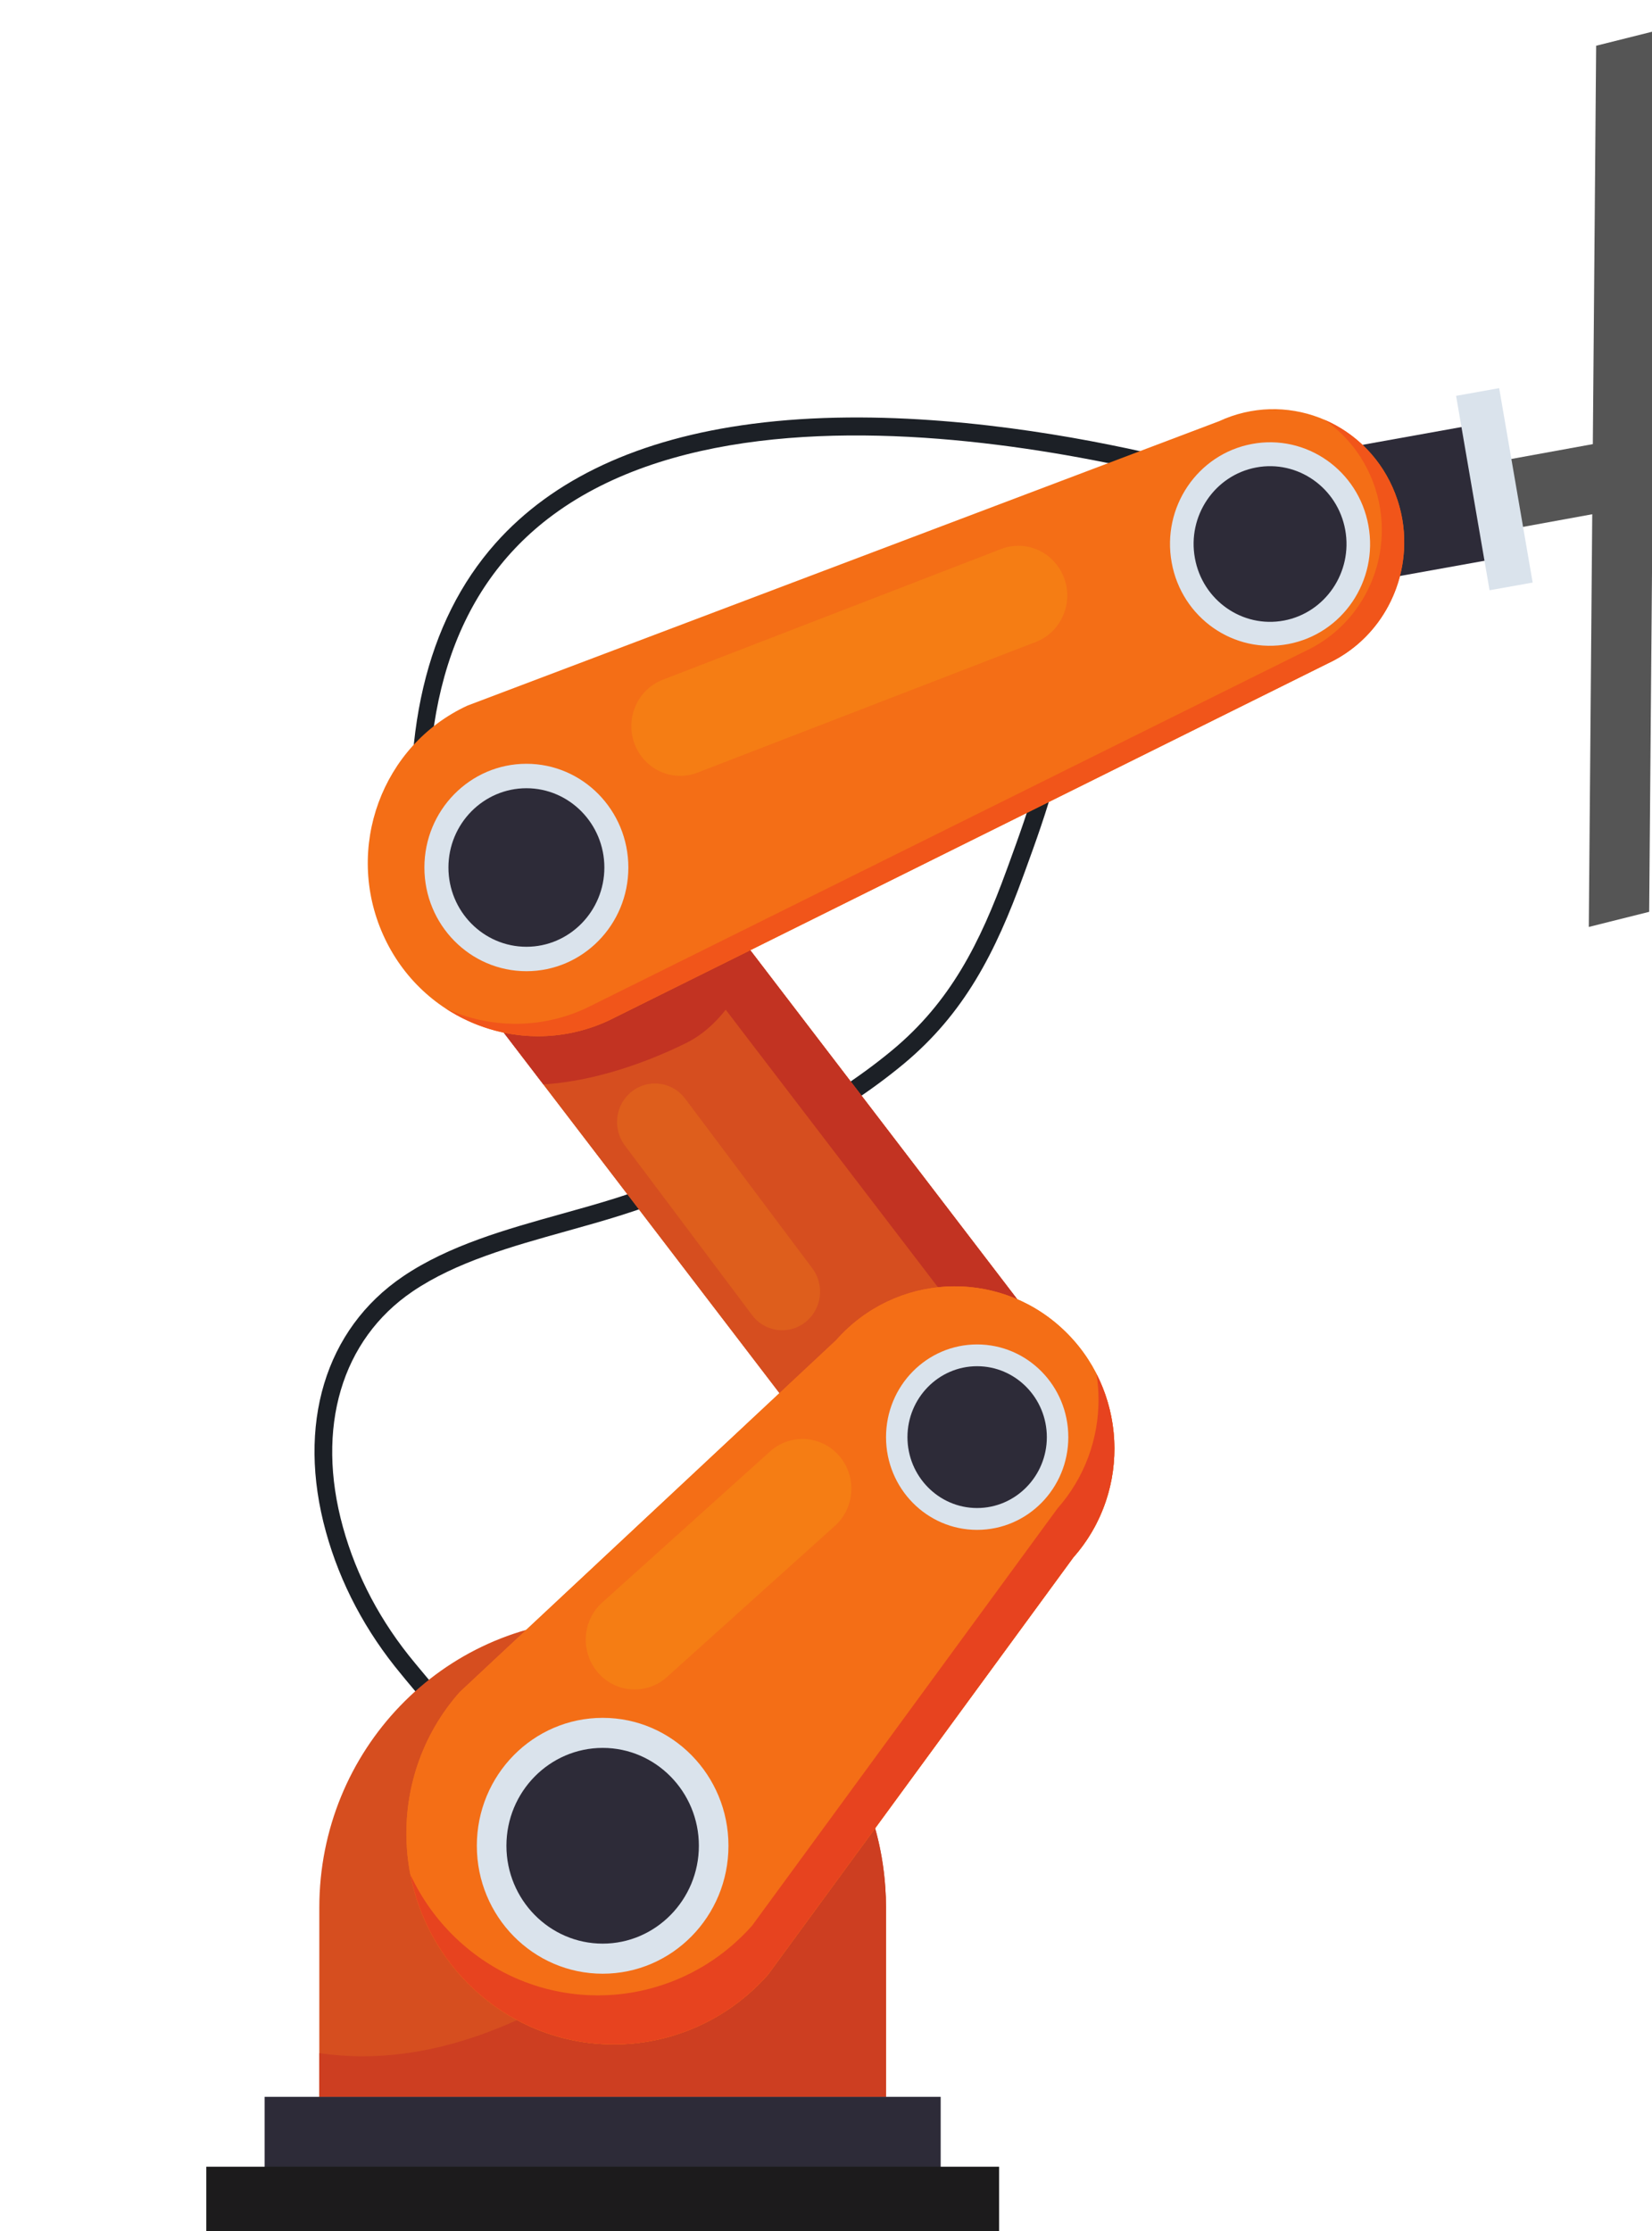 <?xml version="1.0" encoding="UTF-8" standalone="no"?>
<svg
   xmlns:dc="http://purl.org/dc/elements/1.1/"
   xmlns:cc="http://creativecommons.org/ns#"
   xmlns:rdf="http://www.w3.org/1999/02/22-rdf-syntax-ns#"
   xmlns:svg="http://www.w3.org/2000/svg"
   xmlns="http://www.w3.org/2000/svg"
   xmlns:sodipodi="http://sodipodi.sourceforge.net/DTD/sodipodi-0.dtd"
   xmlns:inkscape="http://www.inkscape.org/namespaces/inkscape"
   width="220mm"
   height="297mm"
   viewBox="0 0 220 297"
   version="1.1"
   id="svg3994"
   inkscape:version="1.0 (4035a4fb49, 2020-05-01)"
   sodipodi:docname="braco.svg">
  <defs
     id="defs3988" />
  <sodipodi:namedview
     id="base"
     pagecolor="#ffffff"
     bordercolor="#666666"
     borderopacity="1.0"
     inkscape:pageopacity="0.0"
     inkscape:pageshadow="2"
     inkscape:zoom="0.7"
     inkscape:cx="400"
     inkscape:cy="560"
     inkscape:document-units="mm"
     inkscape:current-layer="layer1"
     inkscape:document-rotation="0"
     showgrid="false"
     inkscape:window-width="1902"
     inkscape:window-height="1030"
     inkscape:window-x="0"
     inkscape:window-y="0"
     inkscape:window-maximized="0" />
  <g
     inkscape:label="Layer 1"
     inkscape:groupmode="layer"
     id="layer1">
    <path
       id="path416"
       style="fill:#555555;fill-opacity:1;fill-rule:nonzero;stroke:none;stroke-width:0.173"
       d="m 220.602,4.077 -0.978,117.309 -8.04,2.012 0.978,-117.309 8.04,-2.012" />
    <path
       id="path448"
       style="fill:#1c2026;fill-opacity:1;fill-rule:nonzero;stroke:none;stroke-width:0.257"
       d="m 66.081,235.182 c -4.18,-2.102 -8.947,-7.836 -12.109,-11.632 l -0.521,-0.638 c -4.759,-5.708 -8.136,-12.094 -10.042,-18.967 -3.953,-14.276 -0.117,-26.99 10.254,-34.019 6.112,-4.141 13.755,-6.277 21.14,-8.334 4.874,-1.357 9.914,-2.761 14.278,-4.709 9.787,-4.367 20.977,-9.808 29.717,-17.058 7.753,-6.427 11.706,-14.253 15.263,-24.03 l 0.263,-0.716 c 2.575,-7.065 6.099,-16.744 5.507,-24.115 l 2.348,-0.195 c 0.63,7.898 -2.999,17.862 -5.65,25.138 l -0.263,0.716 c -3.69,10.143 -7.822,18.293 -15.98,25.055 -8.962,7.426 -20.331,12.966 -30.261,17.392 -4.519,2.019 -9.644,3.448 -14.595,4.829 -7.212,2.016 -14.663,4.084 -20.469,8.012 -9.478,6.425 -12.954,18.153 -9.292,31.386 1.812,6.544 5.032,12.626 9.57,18.07 l 0.528,0.638 c 3.034,3.643 7.612,9.157 11.356,11.035 l -1.044,2.143" />
    <path
       id="path450"
       style="fill:#1c2026;fill-opacity:1;fill-rule:nonzero;stroke:none;stroke-width:0.257"
       d="m 55.352,117.568 c -2.2,-19.585 1.375,-34.808 10.626,-45.234 7.638,-8.591 19.132,-13.941 34.173,-15.906 16.805,-2.205 35.064,0.275 47.43,2.743 7.071,1.409 12.941,2.953 16.618,3.993 7.143,2.037 7.153,2.143 7.276,2.992 l -0.98,1.347 -0.37,-2.361 0.184,1.181 -1.166,-0.135 c -0.069,0.589 0.296,1.066 0.684,1.23 -0.61,-0.257 -65.973,-22.187 -96.884,1.658 -12.619,9.756 -17.756,25.973 -15.253,48.218 l -2.338,0.275" />
    <path
       id="path462"
       style="fill:#555555;fill-opacity:1;fill-rule:nonzero;stroke:none;stroke-width:0.257"
       d="m 217.761,58.097 1.599,9.026 -34.353,6.266 -1.59,-9.04 34.345,-6.252" />
    <path
       id="path464"
       style="fill:#2d2b38;fill-opacity:1;fill-rule:nonzero;stroke:none;stroke-width:0.257"
       d="m 196.983,56.426 3.094,17.797 -22.209,3.995 -3.097,-17.801 22.212,-3.991" />
    <path
       inkscape:transform-center-y="-7.0711127"
       inkscape:transform-center-x="-62.800611"
       id="path466"
       style="fill:#dae3ec;fill-opacity:1;fill-rule:nonzero;stroke:none;stroke-width:0.257"
       d="m 199.647,51.671 4.461,25.883 -5.74,1.022 -4.458,-25.879 5.737,-1.026" />
    <path
       id="path470"
       style="fill:#d64e1f;fill-opacity:1;fill-rule:nonzero;stroke:none;stroke-width:0.257"
       d="m 141.281,207.133 c -3.21,2.621 -7.105,3.791 -10.92,3.609 -4.514,-0.215 -8.911,-2.322 -11.948,-6.186 L 67.306,137.753 56.702,123.897 c -5.609,-7.135 -4.461,-17.543 2.547,-23.251 3.208,-2.613 7.099,-3.786 10.922,-3.601 4.502,0.213 8.909,2.325 11.953,6.194 l 22.136,28.936 39.568,51.718 c 5.617,7.133 4.463,17.551 -2.547,23.241" />
    <path
       id="path472"
       style="fill:#d64e1f;fill-opacity:1;fill-rule:nonzero;stroke:none;stroke-width:0.257"
       d="m 141.281,207.133 c -3.21,2.621 -7.105,3.791 -10.92,3.609 -4.514,-0.215 -8.911,-2.322 -11.948,-6.186 L 67.306,137.753 56.702,123.897 c -5.609,-7.135 -4.461,-17.543 2.547,-23.251 3.208,-2.613 7.099,-3.786 10.922,-3.601 4.502,0.213 8.909,2.325 11.953,6.194 l 22.136,28.936 39.568,51.718 c 5.617,7.133 4.463,17.551 -2.547,23.241" />
    <path
       id="path474"
       style="fill:#de5e1c;fill-opacity:1;fill-rule:nonzero;stroke:none;stroke-width:0.257"
       d="m 104.171,177.089 c -1.524,0 -3.029,-0.695 -4.019,-2.021 L 83.207,152.485 c -1.689,-2.257 -1.261,-5.477 0.954,-7.198 0.911,-0.708 1.988,-1.048 3.055,-1.048 1.524,0 3.029,0.695 4.027,2.019 l 16.935,22.582 c 1.689,2.255 1.261,5.477 -0.957,7.2 -0.911,0.708 -1.983,1.048 -3.05,1.048" />
    <path
       id="path476"
       style="fill:#966578;fill-opacity:1;fill-rule:nonzero;stroke:none;stroke-width:0.257"
       d="m 72.363,144.364 v 0 l -5.066,-6.611 -0.217,-0.283 c 0.002,0 0.005,0 0.008,0.002 l 0.217,0.28 5.058,6.611 m 31.897,-12.19 -4.343,-5.677 v 0 l 4.343,5.677" />
    <path
       id="path478"
       style="fill:#c23322;fill-opacity:1;fill-rule:nonzero;stroke:none;stroke-width:0.257"
       d="m 135.46,172.955 c -2.651,-1.144 -5.479,-1.71 -8.301,-1.71 -0.75,0 -1.503,0.039 -2.251,0.119 l -25.772,-33.685 -2.488,-3.262 c -1.47,1.858 -3.2,3.433 -5.423,4.51 -5.499,2.696 -12.3,5.023 -18.856,5.436 h -0.005 l -5.058,-6.611 -0.217,-0.28 c 1.495,0.311 3.024,0.472 4.565,0.472 3.149,0 6.349,-0.672 9.401,-2.086 v 0 l 18.861,-9.362 4.343,5.677 31.2,40.781" />
    <path
       id="path480"
       style="fill:#d64e1f;fill-opacity:1;fill-rule:nonzero;stroke:none;stroke-width:0.257"
       d="m 117.992,253.936 v 25.208 H 42.524 v -25.208 c 0,-20.898 16.422,-37.891 36.855,-38.363 0.291,-0.008 0.584,-0.018 0.87,-0.018 19.943,0 36.276,15.737 37.644,35.654 0.067,0.903 0.1,1.811 0.1,2.727" />
    <path
       id="path482"
       style="fill:#cd3e21;fill-opacity:1;fill-rule:nonzero;stroke:none;stroke-width:0.257"
       d="M 117.992,279.144 H 42.524 v -5.823 c 1.939,0.285 3.866,0.421 5.783,0.421 7.064,0 13.962,-1.842 20.553,-4.821 4.032,2.167 8.46,3.238 12.88,3.238 6.844,0 13.666,-2.571 18.946,-7.631 0.002,-0.005 0.008,-0.008 0.013,-0.015 0.028,-0.029 0.056,-0.052 0.084,-0.083 0.401,-0.387 0.791,-0.786 1.171,-1.204 0.087,-0.091 0.171,-0.185 0.255,-0.277 0.02,-0.029 0.041,-0.051 0.064,-0.073 l 14.27,-19.491 c 0.704,2.512 1.164,5.13 1.35,7.823 0.067,0.903 0.1,1.811 0.1,2.727 v 25.208" />
    <path
       id="path484"
       style="fill:#f46e16;fill-opacity:1;fill-rule:nonzero;stroke:none;stroke-width:0.257"
       d="m 111.367,178.386 c 7.852,-8.866 21.304,-9.572 30.016,-1.585 8.725,7.997 9.412,21.658 1.554,30.535 l -40.665,55.542 c -10.223,11.523 -27.689,12.444 -39.029,2.05 -11.333,-10.392 -12.234,-28.163 -2.013,-39.686 l 50.138,-46.855" />
    <path
       id="path486"
       style="fill:#f46e16;fill-opacity:1;fill-rule:nonzero;stroke:none;stroke-width:0.257"
       d="m 111.367,178.386 c 7.852,-8.866 21.304,-9.572 30.016,-1.585 8.725,7.997 9.412,21.658 1.554,30.535 l -40.665,55.542 c -10.223,11.523 -27.689,12.444 -39.029,2.05 -11.333,-10.392 -12.234,-28.163 -2.013,-39.686 l 50.138,-46.855" />
    <path
       id="path488"
       style="fill:#c23322;fill-opacity:1;fill-rule:nonzero;stroke:none;stroke-width:0.257"
       d="m 63.243,264.927 v 0 c -4.601,-4.219 -7.48,-9.647 -8.595,-15.376 0,0 0,0 0,0.001 1.12,5.732 3.999,11.16 8.595,15.374 v 0" />
    <path
       id="path490"
       style="fill:#b82a22;fill-opacity:1;fill-rule:nonzero;stroke:none;stroke-width:0.257"
       d="m 100.685,264.528 c 0.002,-0.005 0.008,-0.008 0.013,-0.015 -0.005,0.006 -0.01,0.008 -0.013,0.015 m 0.097,-0.096 c 0.401,-0.387 0.791,-0.786 1.171,-1.204 -0.38,0.418 -0.771,0.817 -1.171,1.204" />
    <path
       id="path492"
       style="fill:#966578;fill-opacity:1;fill-rule:nonzero;stroke:none;stroke-width:0.257"
       d="m 116.545,243.383 v 0 l 26.392,-36.048 c 3.667,-4.144 5.474,-9.331 5.469,-14.497 0,-1.917 -0.253,-3.832 -0.75,-5.69 0.503,1.866 0.755,3.793 0.755,5.719 0,5.156 -1.809,10.33 -5.474,14.468 l -26.392,36.048" />
    <path
       id="path494"
       style="fill:#e7431f;fill-opacity:1;fill-rule:nonzero;stroke:none;stroke-width:0.257"
       d="m 81.742,272.159 c -6.594,0 -13.211,-2.387 -18.499,-7.231 v 0 c -4.596,-4.214 -7.475,-9.642 -8.595,-15.374 1.521,3.256 3.675,6.277 6.482,8.848 5.283,4.842 11.897,7.229 18.489,7.229 7.554,0 15.077,-3.132 20.541,-9.284 l 40.668,-55.537 c 3.662,-4.141 5.466,-9.315 5.466,-14.471 v 0 0 c 0,-1.149 -0.092,-2.299 -0.271,-3.43 0.694,1.357 1.24,2.782 1.633,4.24 0.498,1.858 0.75,3.773 0.75,5.69 0.005,5.166 -1.802,10.353 -5.469,14.497 l -26.392,36.048 -14.273,19.494 c -0.023,0.022 -0.043,0.044 -0.064,0.073 -0.084,0.093 -0.168,0.187 -0.255,0.278 -0.38,0.418 -0.771,0.817 -1.171,1.204 -0.028,0.029 -0.056,0.059 -0.084,0.083 -0.005,0.006 -0.01,0.008 -0.013,0.015 -5.28,5.06 -12.099,7.631 -18.943,7.631" />
    <path
       id="path496"
       style="fill:#f46e16;fill-opacity:1;fill-rule:nonzero;stroke:none;stroke-width:0.257"
       d="m 162.342,56.074 c 8.756,-4.063 19.099,-0.14 23.092,8.768 3.989,8.908 0.125,19.421 -8.623,23.49 L 81.055,135.859 C 69.669,141.141 56.222,136.045 51.032,124.468 45.828,112.885 50.848,99.216 62.24,93.938 L 162.342,56.074" />
    <path
       id="path498"
       style="fill:#2b2226;fill-opacity:1;fill-rule:nonzero;stroke:none;stroke-width:0.257"
       d="m 183.819,82.415 c 0.002,-0.003 0.005,-0.008 0.007,-0.01 -0.002,0.003 -0.005,0.008 -0.007,0.01" />
    <path
       id="path500"
       style="fill:#9f82ab;fill-opacity:1;fill-rule:nonzero;stroke:none;stroke-width:0.257"
       d="m 186.963,70.902 -0.002,-0.003 c -0.102,-1.445 -0.383,-2.893 -0.85,-4.315 0.467,1.422 0.75,2.872 0.852,4.318" />
    <path
       id="path502"
       style="fill:#2b2226;fill-opacity:1;fill-rule:nonzero;stroke:none;stroke-width:0.257"
       d="m 183.835,82.394 c 2.292,-3.326 3.42,-7.392 3.126,-11.495 l 0.002,0.003 c 0.03,0.428 0.046,0.856 0.046,1.282 0,3.661 -1.12,7.231 -3.175,10.21" />
    <path
       id="path504"
       style="fill:#f1551a;fill-opacity:1;fill-rule:nonzero;stroke:none;stroke-width:0.257"
       d="m 71.664,137.942 c -4.374,0 -8.649,-1.295 -12.295,-3.679 2.907,1.329 6.079,2.029 9.302,2.029 3.149,0 6.347,-0.669 9.394,-2.084 l 95.754,-47.527 c 6.416,-2.976 10.203,-9.411 10.203,-16.142 0,-2.46 -0.503,-4.959 -1.58,-7.346 -1.37,-3.072 -3.504,-5.55 -6.066,-7.309 3.876,1.663 7.173,4.754 9.059,8.957 0.258,0.576 0.482,1.157 0.676,1.744 0.467,1.422 0.748,2.87 0.85,4.315 0.293,4.102 -0.834,8.168 -3.126,11.495 -0.002,0.003 -0.005,0.005 -0.007,0.01 -0.002,0.003 -0.005,0.008 -0.007,0.01 -1.723,2.486 -4.096,4.559 -7.013,5.916 L 81.056,135.859 v 0 c -3.05,1.414 -6.247,2.084 -9.391,2.084" />
    <path
       id="path506"
       style="fill:#dae3ec;fill-opacity:1;fill-rule:nonzero;stroke:none;stroke-width:0.257"
       d="m 97.01,245.716 c 0,-9.408 -7.5,-17.029 -16.748,-17.029 -9.261,0 -16.761,7.621 -16.761,17.029 0,9.406 7.5,17.034 16.761,17.034 9.248,0 16.748,-7.628 16.748,-17.034" />
    <path
       id="path508"
       style="fill:#2d2b38;fill-opacity:1;fill-rule:nonzero;stroke:none;stroke-width:0.257"
       d="m 80.262,258.744 c -7.069,0 -12.821,-5.848 -12.821,-13.028 0,-7.187 5.752,-13.028 12.821,-13.028 7.059,0 12.808,5.841 12.808,13.028 0,7.18 -5.75,13.028 -12.808,13.028" />
    <path
       id="path510"
       style="fill:#dae3ec;fill-opacity:1;fill-rule:nonzero;stroke:none;stroke-width:0.257"
       d="m 142.269,191.323 c 0,-6.824 -5.436,-12.346 -12.147,-12.346 -6.704,0 -12.127,5.522 -12.127,12.346 0,6.811 5.423,12.34 12.127,12.34 6.712,0 12.147,-5.529 12.147,-12.34" />
    <path
       id="path512"
       style="fill:#2d2b38;fill-opacity:1;fill-rule:nonzero;stroke:none;stroke-width:0.257"
       d="m 130.122,200.755 c -5.117,0 -9.274,-4.24 -9.274,-9.432 0,-5.21 4.157,-9.447 9.274,-9.447 5.124,0 9.287,4.237 9.287,9.447 0,5.192 -4.162,9.432 -9.287,9.432" />
    <path
       id="path514"
       style="fill:#dae3ec;fill-opacity:1;fill-rule:nonzero;stroke:none;stroke-width:0.257"
       d="m 182.235,69.958 c -1.337,-7.361 -8.296,-12.216 -15.529,-10.851 -7.237,1.36 -12.012,8.425 -10.67,15.786 1.33,7.353 8.278,12.219 15.521,10.846 7.24,-1.36 12.015,-8.428 10.677,-15.781" />
    <path
       id="path516"
       style="fill:#2d2b38;fill-opacity:1;fill-rule:nonzero;stroke:none;stroke-width:0.257"
       d="m 170.983,82.61 c -5.517,1.038 -10.843,-2.686 -11.856,-8.308 -1.028,-5.612 2.626,-11.03 8.153,-12.068 5.527,-1.04 10.846,2.686 11.867,8.306 1.021,5.618 -2.639,11.03 -8.164,12.071" />
    <path
       id="path518"
       style="fill:#dae3ec;fill-opacity:1;fill-rule:nonzero;stroke:none;stroke-width:0.257"
       d="m 83.679,115.487 c 0,-7.623 -6.081,-13.809 -13.574,-13.809 -7.505,0 -13.587,6.186 -13.587,13.809 0,7.621 6.081,13.804 13.587,13.804 7.492,0 13.574,-6.183 13.574,-13.804" />
    <path
       id="path520"
       style="fill:#2d2b38;fill-opacity:1;fill-rule:nonzero;stroke:none;stroke-width:0.257"
       d="m 70.105,126.038 c -5.732,0 -10.386,-4.733 -10.386,-10.55 0,-5.817 4.655,-10.555 10.386,-10.555 5.721,0 10.379,4.738 10.379,10.555 0,5.817 -4.657,10.55 -10.379,10.55" />
    <path
       id="path522"
       style="fill:#2d2b38;fill-opacity:1;fill-rule:nonzero;stroke:none;stroke-width:0.257"
       d="m 35.24,288.884 h 90.032 v -9.741 H 35.24 v 9.741" />
    <path
       id="path524"
       style="fill:#1c1b1c;fill-opacity:1;fill-rule:nonzero;stroke:none;stroke-width:0.257"
       d="M 27.472,298.184 H 133.049 v -9.743 H 27.472 v 9.743" />
    <path
       id="path528"
       style="fill:#f57d14;fill-opacity:1;fill-rule:nonzero;stroke:none;stroke-width:0.257"
       d="m 90.582,103.287 c -2.639,0 -5.122,-1.645 -6.097,-4.31 -1.25,-3.428 0.464,-7.239 3.833,-8.508 L 133.347,73.074 c 0.748,-0.283 1.516,-0.418 2.269,-0.418 2.644,0 5.127,1.648 6.102,4.32 1.256,3.417 -0.464,7.231 -3.828,8.503 L 92.856,102.867 c -0.75,0.285 -1.518,0.42 -2.274,0.42" />
    <path
       id="path530"
       style="fill:#f57d14;fill-opacity:1;fill-rule:nonzero;stroke:none;stroke-width:0.257"
       d="m 84.518,224.909 c -1.799,0 -3.588,-0.752 -4.872,-2.226 -2.381,-2.737 -2.139,-6.925 0.549,-9.346 l 22.358,-20.117 c 1.235,-1.113 2.774,-1.661 4.305,-1.661 1.799,0 3.591,0.755 4.879,2.231 2.386,2.737 2.139,6.92 -0.551,9.338 l -22.355,20.114 c -1.238,1.118 -2.779,1.666 -4.313,1.666" />
  </g>
</svg>

